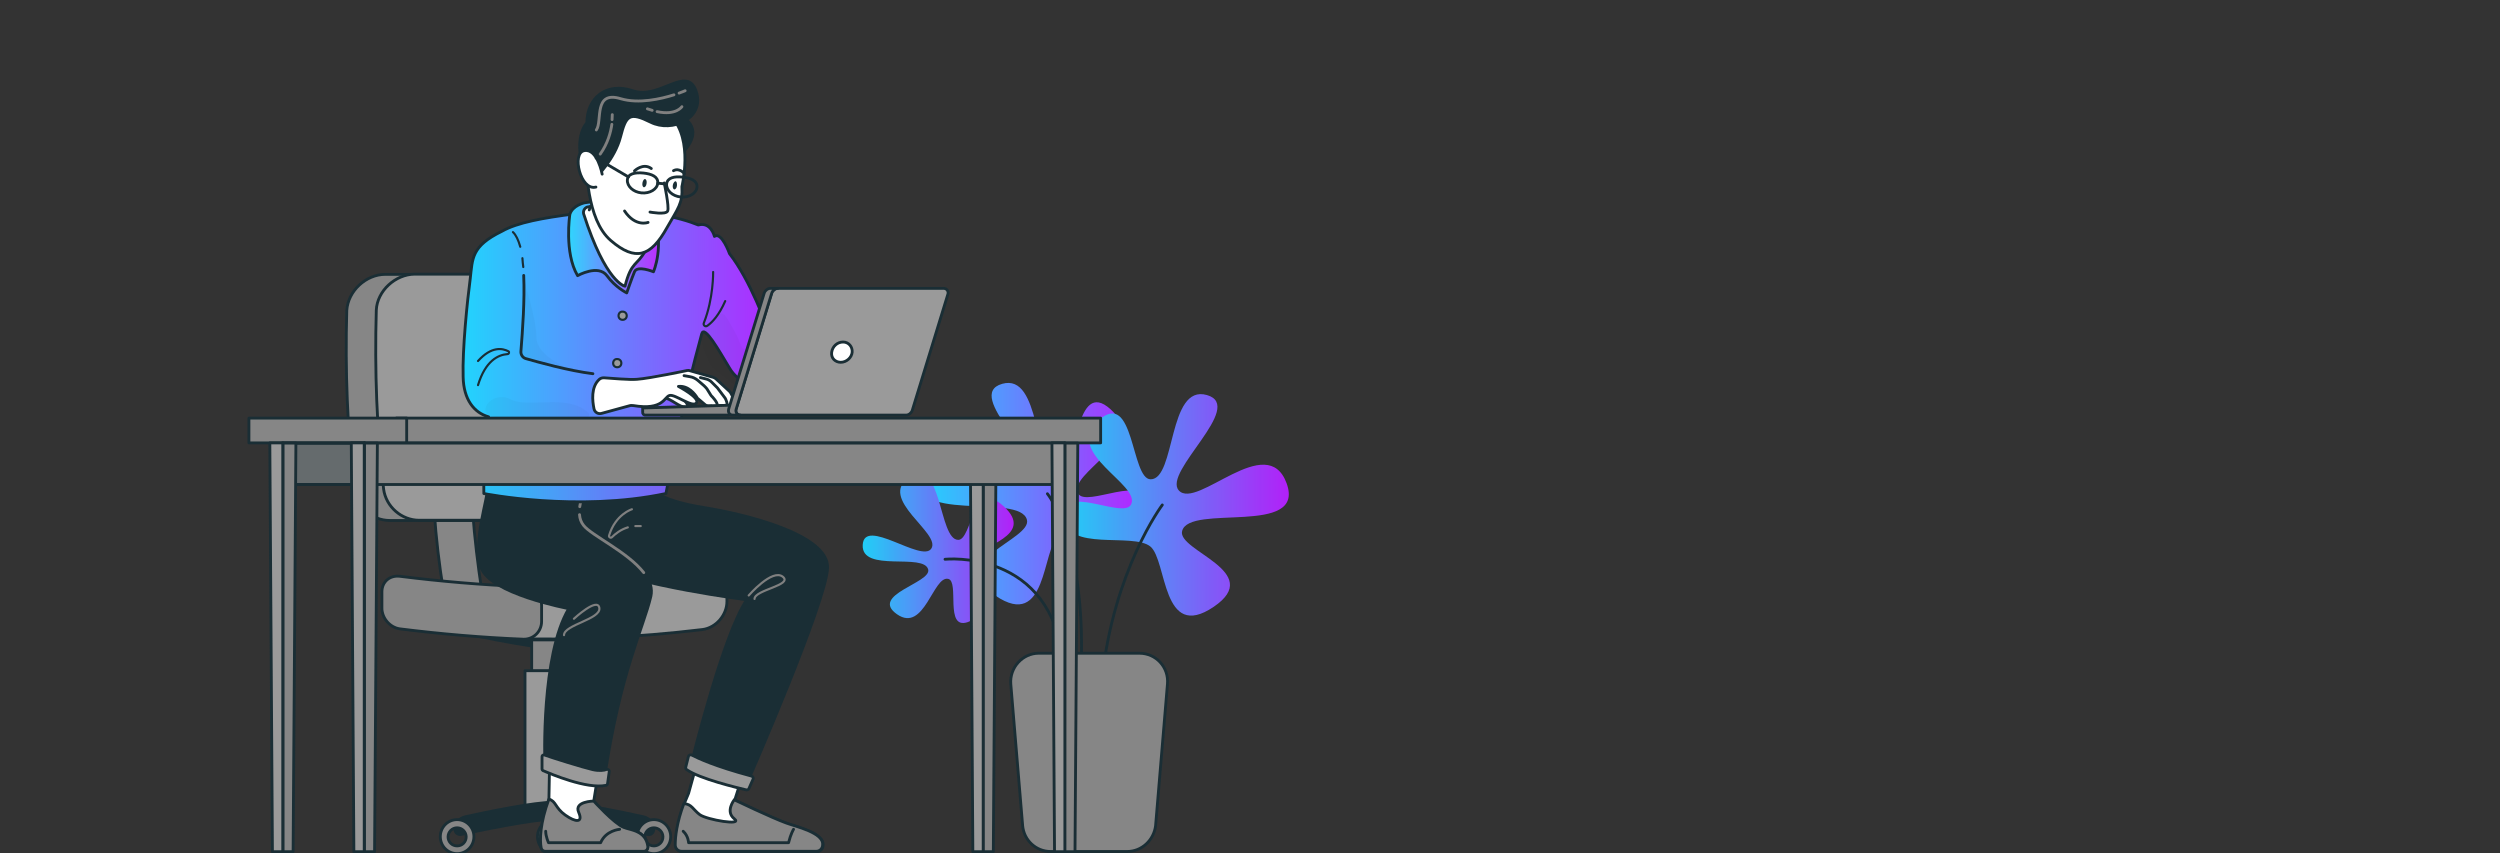 <?xml version="1.0" encoding="utf-8"?>
<!-- Generator: Adobe Illustrator 27.0.0, SVG Export Plug-In . SVG Version: 6.00 Build 0)  -->
<svg version="1.1" id="Слой_1" xmlns="http://www.w3.org/2000/svg" xmlns:xlink="http://www.w3.org/1999/xlink" x="0px" y="0px"
	 viewBox="0 0 1160 396" style="enable-background:new 0 0 1160 396;" xml:space="preserve">
<rect x="0" y="0" width="1160" height="396" fill="#333333" stroke="none"/>
<style type="text/css">
	.st0{fill:url(#SVGID_1_);}
	.st1{fill:none;stroke:#1A2E35;stroke-width:1.33;stroke-linecap:round;stroke-linejoin:round;}
	.st2{fill:url(#SVGID_00000057108277435964872610000009927034470975511485_);}
	.st3{opacity:0.3;}
	.st4{opacity:0.3;enable-background:new    ;}
	.st5{fill:url(#SVGID_00000069399363683626569210000007476330010382203803_);}
	.st6{fill:#868686;}
	.st7{fill:#1A2E35;}
	.st8{fill:#868686;stroke:#1A2E35;stroke-width:1.33;stroke-linecap:round;stroke-linejoin:round;}
	.st9{fill:#9A9A9A;stroke:#1A2E35;stroke-width:1.33;stroke-linecap:round;stroke-linejoin:round;}
	.st10{fill:#9A9A9A;}
	.st11{fill:#FFFFFF;}
	.st12{fill:none;stroke:#808080;stroke-linecap:round;stroke-linejoin:round;}
	.st13{fill:none;stroke:#808080;stroke-width:1.33;stroke-linecap:round;stroke-linejoin:round;}
	.st14{fill:url(#SVGID_00000023267399455078183870000001913816417068600453_);}
	.st15{fill:none;stroke:#1A2E35;stroke-linecap:round;stroke-linejoin:round;}
	.st16{fill:url(#SVGID_00000114784792319563964230000008518250402999731858_);}
	.st17{opacity:0.4;}
	.st18{opacity:0.4;fill:#FFFFFF;enable-background:new    ;}
	
		.st19{opacity:0.3;fill:#1A2E35;stroke:#1A2E35;stroke-width:1.33;stroke-linecap:round;stroke-linejoin:round;enable-background:new    ;}
	.st20{fill:none;stroke:#1A2E35;stroke-width:1.33;stroke-miterlimit:10;}
</style>
<linearGradient id="SVGID_1_" gradientUnits="userSpaceOnUse" x1="426.969" y1="747.102" x2="531.505" y2="747.102" gradientTransform="matrix(1 0 0 1 0 -518)">
	<stop  offset="0" style="stop-color:#21D4FD"/>
	<stop  offset="1" style="stop-color:#B721FF"/>
</linearGradient>
<path class="st0" d="M491.2,248.4c-7.8,6.5-5.2,44.3-29.3,28c-24.1-16.3,17-26,14.6-35.2c-3.3-12.9-57.5,2.7-48.5-22.1
	s41.6,12.4,50,3.3c7.8-8.5-31.2-39.1-13-44.3c18.2-5.2,14.4,39.1,26.1,39.1c9.2,0,7.5-42.4,24.2-27.3c16.8,15.1-19.9,29.7-15.1,39
	c3.6,7.1,32.6-10.4,31.2,5.9C530.1,251.2,499.4,241.5,491.2,248.4L491.2,248.4z"/>
<path class="st1" d="M486,229.1c0,0,17.6,21.3,15.7,79.4"/>
<linearGradient id="SVGID_00000152251453912255515940000005316221967004924346_" gradientUnits="userSpaceOnUse" x1="400.357" y1="772.316" x2="470.417" y2="772.316" gradientTransform="matrix(1 0 0 1 0 -518)">
	<stop  offset="0" style="stop-color:#21D4FD"/>
	<stop  offset="1" style="stop-color:#B721FF"/>
</linearGradient>
<path style="fill:url(#SVGID_00000152251453912255515940000005316221967004924346_);" d="M451.7,259.2c3.1-6.3,28.9-10.5,14.1-24.2
	c-14.7-13.6-14.7,15.6-21.2,15.5c-9.2-0.1-7.4-39.1-22.6-29.1s15,26,10.1,33.2c-4.5,6.6-31.2-14.9-31.8-1.7
	c-0.6,13,28.5,3.4,30.4,11.4c1.4,6.2-27.3,11.7-14.5,20.7c12.7,8.9,16.8-18.1,23.8-16.4c5.3,1.3-1.8,23.6,8.9,20.1
	C459.7,285.2,448.5,265.8,451.7,259.2L451.7,259.2z"/>
<g class="st3">
	<g class="st3">
		<path class="st4" d="M451.7,259.2c3.1-6.3,28.9-10.5,14.1-24.2c-14.7-13.6-14.7,15.6-21.2,15.5c-9.2-0.1-7.4-39.1-22.6-29.1
			s15,26,10.1,33.2c-4.5,6.6-31.2-14.9-31.8-1.7c-0.6,13,28.5,3.4,30.4,11.4c1.4,6.2-27.3,11.7-14.5,20.7
			c12.7,8.9,16.8-18.1,23.8-16.4c5.3,1.3-1.8,23.6,8.9,20.1C459.7,285,448.5,265.8,451.7,259.2L451.7,259.2z"/>
	</g>
</g>
<path class="st1" d="M438.5,259.5c0,0,49.9-5.2,54.9,48.8"/>
<linearGradient id="SVGID_00000142166527401812272220000013968344088452902078_" gradientUnits="userSpaceOnUse" x1="493.427" y1="752.296" x2="597.963" y2="752.296" gradientTransform="matrix(1 0 0 1 0 -518)">
	<stop  offset="0" style="stop-color:#21D4FD"/>
	<stop  offset="1" style="stop-color:#B721FF"/>
</linearGradient>
<path style="fill:url(#SVGID_00000142166527401812272220000013968344088452902078_);" d="M533.8,253.6c7.8,6.5,5.2,44.3,29.3,28
	c24.1-16.3-17-26-14.6-35.2c3.3-12.9,57.5,2.7,48.5-22.1c-9-24.8-41.6,12.4-50,3.3c-7.8-8.5,31.2-39.1,13-44.3
	c-18.2-5.2-14.4,39.1-26.1,39.1c-9.2,0-7.5-42.4-24.2-27.3c-16.8,15,19.9,29.7,15.1,39c-3.6,7.1-32.6-10.4-31.2,5.9
	C494.8,256.3,525.6,246.9,533.8,253.6L533.8,253.6z"/>
<g class="st3">
	<g class="st3">
		<path class="st4" d="M533.8,253.6c7.8,6.5,5.2,44.3,29.3,28c24.1-16.3-17-26-14.6-35.2c3.3-12.9,57.5,2.7,48.5-22.1
			c-9-24.8-41.6,12.4-50,3.3c-7.8-8.5,31.2-39.1,13-44.3c-18.2-5.2-14.4,39.1-26.1,39.1c-9.2,0-7.5-42.4-24.2-27.3
			c-16.8,15,19.9,29.7,15.1,39c-3.6,7.1-32.6-10.4-31.2,5.9C494.8,256.3,525.6,246.9,533.8,253.6L533.8,253.6z"/>
	</g>
</g>
<path class="st1" d="M539.3,234.3c0,0-22.8,30.4-28,81.3"/>
<path class="st6" d="M523,395.1h-35.5c-6.8,0-12.4-5.2-13-12l-5.5-65.7c-0.6-7.6,5.4-14.3,13-14.3h46.7c7.7,0,13.7,6.5,13,14.3
	l-5.5,65.7C535.4,389.8,529.8,395.1,523,395.1L523,395.1z"/>
<path class="st1" d="M523,395.1h-35.5c-6.8,0-12.4-5.2-13-12l-5.5-65.7c-0.6-7.6,5.4-14.3,13-14.3h46.7c7.7,0,13.7,6.5,13,14.3
	l-5.5,65.7C535.4,389.8,529.8,395.1,523,395.1L523,395.1z"/>
<path class="st7" d="M257.2,300.7c11.8,0,46.2-7.7,46.2-7.7h-92.3C211.1,292.9,245.4,300.7,257.2,300.7L257.2,300.7z"/>
<path class="st1" d="M257.2,300.7c11.8,0,46.2-7.7,46.2-7.7h-92.3C211.1,292.9,245.4,300.7,257.2,300.7L257.2,300.7z"/>
<path class="st8" d="M246.7,311.4h21.1v-14.5h-21.1V311.4z"/>
<path class="st9" d="M243.6,373.7H271v-62.5h-27.4C243.6,311.4,243.6,373.7,243.6,373.7z"/>
<path class="st6" d="M205.8,274.4h17.8c-1.9-12.3-3.4-24.8-4.3-37.2h-17.8C202.3,249.6,203.8,262.2,205.8,274.4z"/>
<path class="st1" d="M205.8,274.4h17.8c-1.9-12.3-3.4-24.8-4.3-37.2h-17.8C202.3,249.6,203.8,262.2,205.8,274.4z"/>
<path class="st6" d="M178.8,127.3h76.7c9,0,15,7.6,13.1,16.7c-4.9,27.7-7.8,55.1-8.8,83.1c-0.1,8.1-6.3,14.4-14.5,14.4h-64.5
	c-8.1,0-15.4-6.3-16.5-14.4c-3.1-27.8-4.2-55.2-3.4-83.1C161.5,135,169.8,127.3,178.8,127.3L178.8,127.3z"/>
<path class="st1" d="M178.8,127.3h76.7c9,0,15,7.6,13.1,16.7c-4.9,27.7-7.8,55.1-8.8,83.1c-0.1,8.1-6.3,14.4-14.5,14.4h-64.5
	c-8.1,0-15.4-6.3-16.5-14.4c-3.1-27.8-4.2-55.2-3.4-83.1C161.5,135,169.8,127.3,178.8,127.3L178.8,127.3z"/>
<path class="st10" d="M174.6,143.9c-0.8,28,0.2,55.3,3.4,83.1c1.1,8.1,8.3,14.4,16.5,14.4h51c8.2,0,14.4-6.3,14.5-14.4
	c1-28.1,3.9-55.4,8.8-83.1c1.7-8.9-4.2-16.7-13.1-16.7h-63.3C183.4,127.3,175,135,174.6,143.9z"/>
<path class="st1" d="M174.6,143.9c-0.8,28,0.2,55.3,3.4,83.1c1.1,8.1,8.3,14.4,16.5,14.4h51c8.2,0,14.4-6.3,14.5-14.4
	c1-28.1,3.9-55.4,8.8-83.1c1.7-8.9-4.2-16.7-13.1-16.7h-63.3C183.4,127.3,175,135,174.6,143.9z"/>
<path class="st7" d="M211.1,384.9c0,1.4,1.3,2.5,2.8,2.3c8.4-1.8,33.5-7.1,43.3-7.1c9.8,0,35,5.3,43.3,7.1c1.4,0.4,2.8-0.7,2.8-2.3
	c0-2.9-1.9-5.3-4.7-5.9c-9.8-2.2-32.2-6.8-41.4-6.8c-9.2,0-31.6,4.6-41.4,6.8C213.1,379.6,211.1,382.1,211.1,384.9L211.1,384.9z"/>
<path class="st1" d="M211.1,384.9c0,1.4,1.3,2.5,2.8,2.3c8.4-1.8,33.5-7.1,43.3-7.1c9.8,0,35,5.3,43.3,7.1c1.4,0.4,2.8-0.7,2.8-2.3
	c0-2.9-1.9-5.3-4.7-5.9c-9.8-2.2-32.2-6.8-41.4-6.8c-9.2,0-31.6,4.6-41.4,6.8C213.1,379.6,211.1,382.1,211.1,384.9L211.1,384.9z"/>
<path class="st6" d="M303.4,392.5c2.4,0,4.2-1.9,4.2-4.2c0-2.3-1.9-4.2-4.2-4.2s-4.2,1.9-4.2,4.2C299.2,390.6,301,392.5,303.4,392.5
	z M303.4,380.3c4.3,0,7.8,3.5,7.8,7.9s-3.5,7.9-7.8,7.9c-4.3,0-7.8-3.5-7.8-7.9S299.1,380.3,303.4,380.3z"/>
<path class="st1" d="M303.4,392.5c2.4,0,4.2-1.9,4.2-4.2c0-2.3-1.9-4.2-4.2-4.2s-4.2,1.9-4.2,4.2C299.2,390.6,301,392.5,303.4,392.5
	z M303.4,380.3c4.3,0,7.8,3.5,7.8,7.9s-3.5,7.9-7.8,7.9c-4.3,0-7.8-3.5-7.8-7.9S299.1,380.3,303.4,380.3z"/>
<path class="st6" d="M257.2,392.5c2.4,0,4.2-1.9,4.2-4.2c0-2.3-1.9-4.2-4.2-4.2s-4.2,1.9-4.2,4.2C253,390.6,254.9,392.5,257.2,392.5
	z M257.2,380.3c4.3,0,7.8,3.5,7.8,7.9s-3.5,7.9-7.8,7.9s-7.8-3.5-7.8-7.9S252.9,380.3,257.2,380.3z"/>
<path class="st1" d="M257.2,392.5c2.4,0,4.2-1.9,4.2-4.2c0-2.3-1.9-4.2-4.2-4.2s-4.2,1.9-4.2,4.2C253,390.6,254.9,392.5,257.2,392.5
	z M257.2,380.3c4.3,0,7.8,3.5,7.8,7.9s-3.5,7.9-7.8,7.9s-7.8-3.5-7.8-7.9S252.9,380.3,257.2,380.3z"/>
<path class="st6" d="M212.1,392.5c2.4,0,4.2-1.9,4.2-4.2c0-2.3-1.9-4.2-4.2-4.2c-2.3,0-4.2,1.9-4.2,4.2
	C207.9,390.6,209.7,392.5,212.1,392.5z M212.1,380.3c4.3,0,7.8,3.5,7.8,7.9s-3.5,7.9-7.8,7.9c-4.3,0-7.8-3.5-7.8-7.9
	S207.8,380.3,212.1,380.3z"/>
<path class="st1" d="M212.1,392.5c2.4,0,4.2-1.9,4.2-4.2c0-2.3-1.9-4.2-4.2-4.2c-2.3,0-4.2,1.9-4.2,4.2
	C207.9,390.6,209.7,392.5,212.1,392.5z M212.1,380.3c4.3,0,7.8,3.5,7.8,7.9s-3.5,7.9-7.8,7.9c-4.3,0-7.8-3.5-7.8-7.9
	S207.8,380.3,212.1,380.3z"/>
<path class="st10" d="M233.9,272c31,1,61.4-0.4,92.1-4.1c6.3-0.8,11.3,3.5,11.3,9.8v1.4c0,6.3-5.1,12.2-11.3,13
	c-30.9,3.7-61.1,5.1-92.1,4.1L233.9,272L233.9,272z"/>
<path class="st1" d="M233.9,272c31,1,61.4-0.4,92.1-4.1c6.3-0.8,11.3,3.5,11.3,9.8v1.4c0,6.3-5.1,12.2-11.3,13
	c-30.9,3.7-61.1,5.1-92.1,4.1L233.9,272L233.9,272z"/>
<path class="st6" d="M185.6,291.8c19.1,2.4,38.1,4,57.3,4.8c4.7,0.1,8.4-3.6,8.4-8.3v-7.4c0-4.7-3.9-8.6-8.4-8.7
	c-19.2-0.8-38.2-2.4-57.3-4.8c-4.7-0.6-8.4,2.5-8.4,7.2v7.4C177.1,286.7,180.9,291.2,185.6,291.8L185.6,291.8z"/>
<path class="st1" d="M185.6,291.8c19.1,2.4,38.1,4,57.3,4.8c4.7,0.1,8.4-3.6,8.4-8.3v-7.4c0-4.7-3.9-8.6-8.4-8.7
	c-19.2-0.8-38.2-2.4-57.3-4.8c-4.7-0.6-8.4,2.5-8.4,7.2v7.4C177.1,286.7,180.9,291.2,185.6,291.8L185.6,291.8z"/>
<path class="st11" d="M313.5,392.1c0.1-4.3,1-12.9,6-24l6.6-23.8l20.6,8.8l-5.8,18.2c0,0,17.7,8.5,24.2,10.8
	c4.3,1.6,17.4,4.5,16.8,10.1c0,1.7-1.3,3-3,3h-62.4C314.7,395.1,313.4,393.6,313.5,392.1L313.5,392.1z"/>
<path class="st1" d="M313.5,392.1c0.1-4.3,1-12.9,6-24l6.6-23.8l20.6,8.8l-5.8,18.2c0,0,17.7,8.5,24.2,10.8
	c4.3,1.6,17.4,4.5,16.8,10.1c0,1.7-1.3,3-3,3h-62.4C314.7,395.1,313.4,393.6,313.5,392.1L313.5,392.1z"/>
<path class="st6" d="M324.7,378c3.3,2.4,20.4,5.3,16,1.9c-4.3-3.4,0-8.8,0-8.8s17.7,8.5,24.2,10.8c4.3,1.6,17.4,4.5,16.8,10.1
	c0,1.7-1.3,3-3,3h-62.4c-1.7,0-3-1.3-3-3c0-3.6,0.7-10.4,4-19.1C320.9,373,321.6,375.7,324.7,378L324.7,378z"/>
<path class="st1" d="M324.7,378c3.3,2.4,20.4,5.3,16,1.9c-4.3-3.4,0-8.8,0-8.8s17.7,8.5,24.2,10.8c4.3,1.6,17.4,4.5,16.8,10.1
	c0,1.7-1.3,3-3,3h-62.4c-1.7,0-3-1.3-3-3c0-3.6,0.7-10.4,4-19.1C320.9,373,321.6,375.7,324.7,378L324.7,378z"/>
<path class="st11" d="M298.6,395.1H253c-1,0-1.7-0.6-1.9-1.6c-0.7-3.6-0.5-11.7,3.6-22.6l0.4-21.9l23.4,4l-3,18.7
	c0,0,9.4,10.4,13.9,12.2c3.1,1.3,10.3,1.4,11.2,8.9C300.6,394,299.8,395.1,298.6,395.1L298.6,395.1z"/>
<path class="st1" d="M298.6,395.1H253c-1,0-1.7-0.6-1.9-1.6c-0.7-3.6-0.5-11.7,3.6-22.6l0.4-21.9l23.4,4l-3,18.7
	c0,0,9.4,10.4,13.9,12.2c3.1,1.3,10.3,1.4,11.2,8.9C300.6,394,299.8,395.1,298.6,395.1L298.6,395.1z"/>
<path class="st6" d="M262.3,378.2c4.8,3.4,8.4,3.7,6.2-1.3c-2.3-5.1,7-5.2,7-5.2s9.4,10.4,13.9,12.2c3.1,1.3,10.3,1.4,11.2,8.9
	c0.1,1.2-0.7,2.2-1.9,2.2h-45.7c-1,0-1.7-0.7-1.9-1.6c-0.7-3.6-0.5-11.7,3.6-22.6C258.1,371.8,257.5,374.8,262.3,378.2L262.3,378.2z
	"/>
<path class="st1" d="M262.3,378.2c4.8,3.4,8.4,3.7,6.2-1.3c-2.3-5.1,7-5.2,7-5.2s9.4,10.4,13.9,12.2c3.1,1.3,10.3,1.4,11.2,8.9
	c0.1,1.2-0.7,2.2-1.9,2.2h-45.7c-1,0-1.7-0.7-1.9-1.6c-0.7-3.6-0.5-11.7,3.6-22.6C258.1,371.8,257.5,374.8,262.3,378.2L262.3,378.2z
	"/>
<path class="st7" d="M303.2,227.8c0,0,4.6,4.7,23.4,7.7c18.8,3,57.8,12.4,57.4,27.9s-36.4,97.8-36.4,97.8s-18-3.4-26.4-8.6
	c0,0,14.5-58.8,25.3-74.3c0,0-48.7-6-75.7-17.2s-11.1-36.6-11.1-36.6L303.2,227.8L303.2,227.8z"/>
<path class="st1" d="M303.2,227.8c0,0,4.6,4.7,23.4,7.7c18.8,3,57.8,12.4,57.4,27.9s-36.4,97.8-36.4,97.8s-18-3.4-26.4-8.6
	c0,0,14.5-58.8,25.3-74.3c0,0-48.7-6-75.7-17.2s-11.1-36.6-11.1-36.6L303.2,227.8L303.2,227.8z"/>
<path class="st7" d="M272.5,225.6c0,0-6.9,11.6-1.7,18c5.2,6.4,34.5,18.5,31.2,33.1c-3.4,14.6-14.2,35.2-21.5,84.2
	c0,0-16.6-2.5-27.7-7.2c0,0-1.8-49.8,11.1-71.3c0,0-37-6.9-40.8-19.3c-3.7-12.4,3.3-31.5,3.4-38.3L272.5,225.6L272.5,225.6z"/>
<path class="st1" d="M272.5,225.6c0,0-6.9,11.6-1.7,18c5.2,6.4,34.5,18.5,31.2,33.1c-3.4,14.6-14.2,35.2-21.5,84.2
	c0,0-16.6-2.5-27.7-7.2c0,0-1.8-49.8,11.1-71.3c0,0-37-6.9-40.8-19.3c-3.7-12.4,3.3-31.5,3.4-38.3L272.5,225.6L272.5,225.6z"/>
<path class="st12" d="M294.8,244.1c0.8,0,1.7,0,2.5,0"/>
<path class="st12" d="M293.2,236.3c0,0-7.6,2.3-10.6,12.2c-0.2,0.7,0.7,1.3,1.3,0.8c1.6-1.6,4.1-3.6,7.4-4.6"/>
<path class="st12" d="M350.1,277.9c0-4.2,18-6.4,13.1-10.3s-15.8,8.7-15.8,8.7"/>
<path class="st12" d="M261.7,294.7c0-4.8,17.2-7.4,16.4-12.6c-0.8-5.2-11.8,5-11.8,5"/>
<path class="st10" d="M349.4,361.6l-1.9,4.3c-0.2,0.5-0.7,0.7-1.3,0.6c-4.1-1-21.5-5.1-27.6-9.4c-0.4-0.2-0.5-0.7-0.4-1.2l1.2-4.8
	c0.1-0.7,1-1.1,1.7-0.7c2.8,1.4,10.4,5.1,27.6,9.7C349.4,360.3,349.7,361,349.4,361.6L349.4,361.6z"/>
<path class="st1" d="M349.4,361.6l-1.9,4.3c-0.2,0.5-0.7,0.7-1.3,0.6c-4.1-1-21.5-5.1-27.6-9.4c-0.4-0.2-0.5-0.7-0.4-1.2l1.2-4.8
	c0.1-0.7,1-1.1,1.7-0.7c2.8,1.4,10.4,5.1,27.6,9.7C349.4,360.3,349.7,361,349.4,361.6L349.4,361.6z"/>
<path class="st10" d="M282.7,358c0.1-0.6-0.5-1.2-1.2-1c-1.2,0.5-3.4,0.8-6.5,0.1c-4.7-1.1-18.5-5.4-22.4-6.8
	c-0.6-0.1-1.1,0.2-1.1,0.8v5.7c0,0.4,0.2,0.6,0.5,0.8c3.3,1.4,20.3,8.7,29.2,6.8c0.4-0.1,0.6-0.4,0.7-0.7L282.7,358z"/>
<path class="st1" d="M282.7,358c0.1-0.6-0.5-1.2-1.2-1c-1.2,0.5-3.4,0.8-6.5,0.1c-4.7-1.1-18.5-5.4-22.4-6.8
	c-0.6-0.1-1.1,0.2-1.1,0.8v5.7c0,0.4,0.2,0.6,0.5,0.8c3.3,1.4,20.3,8.7,29.2,6.8c0.4-0.1,0.6-0.4,0.7-0.7L282.7,358z"/>
<path class="st13" d="M268.9,238.8c0.1,1.8,0.7,3.5,1.9,5c3.7,4.7,20.4,12.3,27.9,21.9"/>
<path class="st13" d="M269.6,232.2c-0.2,1-0.5,1.9-0.6,2.9"/>
<path class="st1" d="M368.2,384.8c0,0-1.3,2.1-2.3,6.2h-46.4c0,0-0.1-3.1-2.5-5.3"/>
<path class="st1" d="M287.5,384.8c0,0-6.4,0.5-8.8,6.2h-24.2c0,0-1.3-2.9-1.3-5.3"/>
<linearGradient id="SVGID_00000051379770769314311810000018110129993150545030_" gradientUnits="userSpaceOnUse" x1="214.721" y1="683.413" x2="364.735" y2="683.413" gradientTransform="matrix(1 0 0 1 0 -518)">
	<stop  offset="0" style="stop-color:#21D4FD"/>
	<stop  offset="1" style="stop-color:#B721FF"/>
</linearGradient>
<path style="fill:url(#SVGID_00000051379770769314311810000018110129993150545030_);" d="M325.6,154.9c-0.6,2.3-1.2,4.6-1.8,6.8
	c-6.4,23.2-14.8,67.3-14.8,67.3c-41.1,8.7-84.5,0-84.5,0c-0.2-9.7,1-22.3,2.2-35.6c-6.8-1.9-11.6-8.1-11.8-18.5
	c-0.4-12.6,1.9-35.2,3.3-45.7c1.1-9.3,0.4-14.9,14.7-21.9c7.2-4.1,19.2-6.2,33.9-8.1c28.9-3.9,49.8,2.1,57.2,5.2
	c5.9-1.6,7.5,5.3,7.5,5.3c3.3-2.4,7,8,7,8c9.5,12.2,17,32.6,19.5,40c0.5,1.6,1.6,3,2.9,4c6.8,5.2,3,11.5,3,11.5l-13.9,4.2
	c0,0-6.8,1.7-11.8-7.1C333.8,163,326.8,150.5,325.6,154.9L325.6,154.9z"/>
<g class="st3">
	<g class="st3">
		<path class="st4" d="M347.3,171.6c0,0,0.4-6.4,5.4-7.6c5.1-1.2-1.4-3-5.4-2.1c-4,1-3.1-2.5-6.5-8.3c-3.4-5.8-5.1-10.4-8.1-7
			c-2.9,3.4-5.9,3.7-7.1,8.5s4.8,15.3,4.8,15.3l9.6,7.5l4.8,2.8h7.2l2.5-6.3L347.3,171.6L347.3,171.6z"/>
	</g>
</g>
<path class="st1" d="M325.6,154.9c-0.6,2.3-1.2,4.6-1.8,6.8c-6.4,23.2-14.8,67.3-14.8,67.3c-41.1,8.7-84.5,0-84.5,0
	c-0.2-9.7,1-22.3,2.2-35.6c-6.8-1.9-11.6-8.1-11.8-18.5c-0.4-12.6,1.9-35.2,3.3-45.7c1.1-9.3,0.4-14.9,14.7-21.9
	c7.2-4.1,19.2-6.2,33.9-8.1c28.9-3.9,49.8,2.1,57.2,5.2c5.9-1.6,7.5,5.3,7.5,5.3c3.3-2.4,7,8,7,8c9.5,12.2,17,32.6,19.5,40
	c0.5,1.6,1.6,3,2.9,4c6.8,5.2,3,11.5,3,11.5l-13.9,4.2c0,0-6.8,1.7-11.8-7.1C333.8,163,326.8,150.5,325.6,154.9L325.6,154.9z"/>
<g class="st3">
	<g class="st3">
		<path class="st4" d="M224.4,229c-0.1-7,0.4-15.6,1.2-24.8c-1.4,19.6,39.4,25.7,40.6,15.1c1.3-10.6-39.7-26-17.4-20.7
			c19.4,4.7,57,0.2,66.3-1c-3.5,16.8-6.3,31.3-6.3,31.3C267.8,237.7,224.4,229,224.4,229L224.4,229z"/>
	</g>
</g>
<g class="st3">
	<g class="st3">
		<path class="st4" d="M243.1,130.4c0,0,5.8,17,5.8,26.1s16.3,15.1,16.4,15.1c-8.8-1.8-17.2-4.1-21.3-5.3c-1.4-0.5-2.4-1.8-2.3-3.3
			C242.5,153.7,243.3,141.3,243.1,130.4L243.1,130.4L243.1,130.4z"/>
	</g>
</g>
<path class="st15" d="M330.9,126.2c0,0,0.2,12.3-4.3,23.6c-0.5,1.1,0.7,2.1,1.7,1.3c2.2-1.6,5.3-4.8,8.2-11.4"/>
<path class="st15" d="M221.8,178.7c3.4-11.2,9.3-14.1,13.7-14.4c0.7,0,1-1,0.4-1.3c-2.7-1.4-7.8-2.5-14.1,4.5"/>
<path class="st10" d="M287,146.5c0,1.1,0.8,1.9,1.9,1.9c1.1,0,1.9-0.8,1.9-1.9s-0.8-1.9-1.9-1.9C287.8,144.5,287,145.4,287,146.5z"
	/>
<path class="st15" d="M287,146.5c0,1.1,0.8,1.9,1.9,1.9c1.1,0,1.9-0.8,1.9-1.9s-0.8-1.9-1.9-1.9C287.8,144.5,287,145.4,287,146.5z"
	/>
<path class="st10" d="M284.5,168.5c0,1.1,0.8,1.9,1.9,1.9c1.1,0,1.9-0.8,1.9-1.9s-0.8-1.9-1.9-1.9
	C285.3,166.5,284.5,167.4,284.5,168.5z"/>
<path class="st15" d="M284.5,168.5c0,1.1,0.8,1.9,1.9,1.9c1.1,0,1.9-0.8,1.9-1.9s-0.8-1.9-1.9-1.9
	C285.3,166.5,284.5,167.4,284.5,168.5z"/>
<path class="st10" d="M278,221.3c0,1.1,0.8,1.9,1.9,1.9c1.1,0,1.9-0.8,1.9-1.9c0-1.1-0.8-1.9-1.9-1.9
	C278.8,219.3,278,220.2,278,221.3z"/>
<path class="st1" d="M278,221.3c0,1.1,0.8,1.9,1.9,1.9c1.1,0,1.9-0.8,1.9-1.9c0-1.1-0.8-1.9-1.9-1.9
	C278.8,219.3,278,220.2,278,221.3z"/>
<path class="st11" d="M314.9,182.8c0,0,6.3,6,3.4,6.2c-3,0.1-6.8-4-10.3-4.5c-3.5-0.5,2.2-2.7,2.2-2.7L314.9,182.8L314.9,182.8z"/>
<path class="st1" d="M314.9,182.8c0,0,6.3,6,3.4,6.2c-3,0.1-6.8-4-10.3-4.5c-3.5-0.5,2.2-2.7,2.2-2.7L314.9,182.8L314.9,182.8z"/>
<path class="st11" d="M278.1,176c0.6-0.5,1.3-0.7,2.1-0.7c3.1,0.2,11.9,1,15.3,0.7c5.9-0.4,23.4-4.1,23.4-4.1c0.4-0.1,0.8,0,1.2,0.1
	l10.9,3.1c0.4,0.1,0.7,0.4,1.1,0.6l6.5,6c0.2,0.2,0.4,0.5,0.5,0.7l1.3,2.5c0.6,1.1,0.4,2.4-0.5,3.1l-10.9,0.4
	c-0.7,0-1.3-0.2-1.8-0.6l-3.3-2.8c-0.2-0.1-0.4-0.4-0.5-0.6c-0.8-1.3-3.9-5.6-8.6-5.1c0,0,10.3,5.4,8.3,7.7
	c-1.9,2.3-9.8-4.2-12.4-3.5c-2.5,0.6-2.8,7-16.8,4.7c-0.6-0.1-1.3-0.1-1.9,0.1l-12.8,3.5c-1.6,0.5-3.3-0.5-3.6-2.2
	C274.9,186.1,274.1,179.6,278.1,176L278.1,176z"/>
<path class="st1" d="M278.1,176c0.6-0.5,1.3-0.7,2.1-0.7c3.1,0.2,11.9,1,15.3,0.7c5.9-0.4,23.4-4.1,23.4-4.1c0.4-0.1,0.8,0,1.2,0.1
	l10.9,3.1c0.4,0.1,0.7,0.4,1.1,0.6l6.5,6c0.2,0.2,0.4,0.5,0.5,0.7l1.3,2.5c0.6,1.1,0.4,2.4-0.5,3.1l-10.9,0.4
	c-0.7,0-1.3-0.2-1.8-0.6l-3.3-2.8c-0.2-0.1-0.4-0.4-0.5-0.6c-0.8-1.3-3.9-5.6-8.6-5.1c0,0,10.3,5.4,8.3,7.7
	c-1.9,2.3-9.8-4.2-12.4-3.5c-2.5,0.6-2.8,7-16.8,4.7c-0.6-0.1-1.3-0.1-1.9,0.1l-12.8,3.5c-1.6,0.5-3.3-0.5-3.6-2.2
	C274.9,186.1,274.1,179.6,278.1,176L278.1,176z"/>
<path class="st11" d="M317.4,174.3l2.8,0.5c1.3,0.2,2.5,0.8,3.6,1.7l2.9,2.5c0.5,0.5,1,1,1.3,1.4l1.8,2.9c0.2,0.4,0.5,0.6,0.7,0.8
	c1.1,1.2,4.1,4.8,0.8,4.3"/>
<path class="st1" d="M317.4,174.3l2.8,0.5c1.3,0.2,2.5,0.8,3.6,1.7l2.9,2.5c0.5,0.5,1,1,1.3,1.4l1.8,2.9c0.2,0.4,0.5,0.6,0.7,0.8
	c1.1,1.2,4.1,4.8,0.8,4.3"/>
<path class="st11" d="M325,175.2l2.8,0.7c0.8,0.2,1.7,0.7,2.3,1.3l2.2,2.2c0.2,0.2,0.4,0.4,0.6,0.6l3.6,4.8c0,0,1.9,3.4,0,3.5"/>
<path class="st1" d="M325,175.2l2.8,0.7c0.8,0.2,1.7,0.7,2.3,1.3l2.2,2.2c0.2,0.2,0.4,0.4,0.6,0.6l3.6,4.8c0,0,1.9,3.4,0,3.5"/>
<path class="st1" d="M243,127.8c0.5,11.5-0.5,25.2-1.3,35.3c-0.1,1.4,0.8,2.9,2.3,3.3c5.7,1.6,19.7,5.6,31.1,7"/>
<path class="st15" d="M242.4,119.8c0.1,1.3,0.2,2.7,0.4,4.1"/>
<path class="st15" d="M238,107.7c1.4,1.3,2.5,3.6,3.4,6.8"/>
<path class="st11" d="M302.4,100.1c0,0-0.8-2.5-5.2-4c-4.3-1.4-19.4-3.7-27.1,0s7.1,24.3,7.1,24.3l6.9,9.5l6.2,4.6l2.8-8.2l3.5-3.6
	c0,0,7.6-6.3,7-12.4C302.9,103.8,302.4,100.1,302.4,100.1L302.4,100.1z"/>
<linearGradient id="SVGID_00000171680419434101396700000017493045537857923509_" gradientUnits="userSpaceOnUse" x1="263.836" y1="632.355" x2="305.519" y2="632.355" gradientTransform="matrix(1 0 0 1 0 -518)">
	<stop  offset="0" style="stop-color:#21D4FD"/>
	<stop  offset="1" style="stop-color:#B721FF"/>
</linearGradient>
<path style="fill:url(#SVGID_00000171680419434101396700000017493045537857923509_);" d="M270.8,99.2c10.3,32.1,19.2,33.6,19.2,33.6
	c3-11.8,5.5-9.2,9.6-16.7c3.3-5.9,2.2-13.4,1.6-16.2c-0.1-0.7-0.6-1.2-1.2-1.6c-10.1-5.2-22.6-3.3-27.6-2.2
	C271.2,96.6,270.5,97.9,270.8,99.2L270.8,99.2z M264.4,99.5c1.2-4.2,6.8-5.4,6.8-5.4c26.4-4.5,32,5.1,32,5.1c5.3,15,0,26.9,0,26.9
	s-7.5-3.1-8.8,0s-3.6,9.8-3.6,9.8s-5.2-2.5-9.2-8c-4-5.4-13.6,0-13.6,0C261.7,117.2,264.4,99.5,264.4,99.5L264.4,99.5z"/>
<g class="st17">
	<g class="st17">
		<path class="st18" d="M270.8,99.2c10.3,32.1,19.2,33.6,19.2,33.6c3-11.8,5.5-9.2,9.6-16.7c3.3-5.9,2.2-13.4,1.6-16.2
			c-0.1-0.7-0.6-1.2-1.2-1.6c-10.1-5.2-22.6-3.3-27.6-2.2C271.2,96.6,270.5,97.9,270.8,99.2L270.8,99.2z M264.4,99.5
			c1.2-4.2,6.8-5.4,6.8-5.4c26.4-4.5,32,5.1,32,5.1c5.3,15,0,26.9,0,26.9s-7.5-3.1-8.8,0s-3.6,9.8-3.6,9.8s-5.2-2.5-9.2-8
			c-4-5.4-13.6,0-13.6,0C261.7,117.2,264.4,99.5,264.4,99.5L264.4,99.5z"/>
	</g>
</g>
<path class="st1" d="M270.8,99.2c10.3,32.1,19.2,33.6,19.2,33.6c3-11.8,5.5-9.2,9.6-16.7c3.3-5.9,2.2-13.4,1.6-16.2
	c-0.1-0.7-0.6-1.2-1.2-1.6c-10.1-5.2-22.6-3.3-27.6-2.2C271.2,96.6,270.5,97.9,270.8,99.2L270.8,99.2z M264.4,99.5
	c1.2-4.2,6.8-5.4,6.8-5.4c26.4-4.5,32,5.1,32,5.1c5.3,15,0,26.9,0,26.9s-7.5-3.1-8.8,0s-3.6,9.8-3.6,9.8s-5.2-2.5-9.2-8
	c-4-5.4-13.6,0-13.6,0C261.7,117.2,264.4,99.5,264.4,99.5L264.4,99.5L264.4,99.5z"/>
<path class="st7" d="M307.5,50.4c0,0,22.7,4.6,10.3,19.3C303.9,86.2,307.5,50.4,307.5,50.4z"/>
<path class="st1" d="M307.5,50.4c0,0,22.7,4.6,10.3,19.3C303.9,86.2,307.5,50.4,307.5,50.4z"/>
<path class="st11" d="M316.4,86.6c0,0,5.4-21.9-4.9-32.4c-10.3-10.5-21.5-12.7-29.8-7.5c-8.3,5.2-11.8,18-10.5,24.6
	c1.3,6.6,0.7,30.4,12.2,40.3c11.5,9.9,18.6,7.5,26.1-6C314.5,96.8,316.9,94.3,316.4,86.6z"/>
<path class="st1" d="M316.4,86.6c0,0,5.4-21.9-4.9-32.4c-10.3-10.5-21.5-12.7-29.8-7.5c-8.3,5.2-11.8,18-10.5,24.6
	c1.3,6.6,0.7,30.4,12.2,40.3c11.5,9.9,18.6,7.5,26.1-6C314.5,96.8,316.9,94.3,316.4,86.6z"/>
<path class="st7" d="M276.6,82.3c0,0,8.7-8.6,11.3-18.7s4.1-11.8,14-6.9c9.9,5,25.2-1.7,21.2-14.1c-4.2-13-17.1,3.9-29.5-0.5
	c-12.4-4.2-21.3,3.5-21.3,14.9c0,0-7.5,7.2,0,26.2L276.6,82.3L276.6,82.3z"/>
<path class="st1" d="M276.6,82.3c0,0,8.7-8.6,11.3-18.7s4.1-11.8,14-6.9c9.9,5,25.2-1.7,21.2-14.1c-4.2-13-17.1,3.9-29.5-0.5
	c-12.4-4.2-21.3,3.5-21.3,14.9c0,0-7.5,7.2,0,26.2L276.6,82.3L276.6,82.3z"/>
<path class="st11" d="M279.4,80.8c0,0-2.2-12-8.3-10.9c-6,1.1-1.7,18.8,5.4,16.9"/>
<path class="st1" d="M279.4,80.8c0,0-2.2-12-8.3-10.9c-6,1.1-1.7,18.8,5.4,16.9"/>
<path class="st11" d="M308.2,84.9c0,0,2.4,11.1,1.6,13c-0.8,1.9-8.2,0.5-8.2,0.5"/>
<path class="st1" d="M308.2,84.9c0,0,2.4,11.1,1.6,13c-0.8,1.9-8.2,0.5-8.2,0.5"/>
<path class="st11" d="M300.7,103.2c0,0-5.8,2.3-10.9-5.3L300.7,103.2z"/>
<path class="st1" d="M300.7,103.2c0,0-5.8,2.3-10.9-5.3"/>
<path class="st7" d="M312.2,85.8c-0.2,1.1,0.1,1.9,0.6,2.1c0.5,0.1,1.2-0.6,1.3-1.7c0.1-1.1-0.1-1.9-0.6-2.1
	C313.1,84,312.4,84.8,312.2,85.8L312.2,85.8z"/>
<path class="st7" d="M298.1,84.8c-0.2,1.1,0.1,1.9,0.6,2.1c0.5,0.1,1.2-0.6,1.3-1.7c0.2-1.1-0.1-1.9-0.6-2.1
	C298.9,82.9,298.3,83.7,298.1,84.8L298.1,84.8z"/>
<path class="st1" d="M309.3,85.4c-0.2,2.9,2.7,5.6,6.5,6c3.9,0.4,7.4-1.7,7.6-4.6s-2.8-4.2-6.6-4.6
	C312.8,81.7,309.6,82.5,309.3,85.4L309.3,85.4z"/>
<path class="st1" d="M291.1,83.5c-0.2,2.9,2.7,5.6,6.5,6c3.9,0.4,7.4-1.7,7.6-4.6c0.2-2.9-2.8-4.2-6.6-4.6
	C294.6,79.9,291.3,80.6,291.1,83.5L291.1,83.5z"/>
<path class="st11" d="M309.3,85.4l-4.1-0.4L309.3,85.4z"/>
<path class="st1" d="M309.3,85.4l-4.1-0.4"/>
<path class="st11" d="M291.6,82.1l-15-8.8L291.6,82.1z"/>
<path class="st1" d="M291.6,82.1l-15-8.8"/>
<path class="st11" d="M274.1,95.7l-0.7,1.7L274.1,95.7z"/>
<path class="st1" d="M274.1,95.7l-0.7,1.7"/>
<path class="st11" d="M317.6,80.6c0,0-2.3-2.9-5.1-1.4L317.6,80.6z"/>
<path class="st1" d="M317.6,80.6c0,0-2.3-2.9-5.1-1.4"/>
<path class="st11" d="M294.4,79.3c0,0,4-3.9,7.8-1.1L294.4,79.3z"/>
<path class="st1" d="M294.4,79.3c0,0,4-3.9,7.8-1.1"/>
<path class="st13" d="M312.7,44c-6,1.9-16.3,4.3-24.7,1.8c-12.8-3.9-8.4,10.5-11.3,14.5"/>
<path class="st13" d="M317.9,42.1c0,0-1.1,0.5-2.8,1.1"/>
<path class="st13" d="M302.6,51.2c-0.7-0.2-1.4-0.5-2.2-0.7"/>
<path class="st13" d="M316.4,49.5c0,0-2.7,4.2-11.5,2.3"/>
<path class="st13" d="M283.9,57.7c-0.5,3.6-1.9,8.9-5.4,13.8"/>
<path class="st13" d="M284.1,53.2c0,0,0,0.8-0.1,2.3"/>
<g class="st3">
	<g class="st3">
		<path class="st4" d="M272.8,191.3c1.1,1,0.5,2.7-1,2.7c-8.7,0-32.1,0.1-41.2-0.5c-11.2-0.6-2.7-12.9,6.4-8.2
			C245.3,189.6,262.9,182.5,272.8,191.3z"/>
	</g>
</g>
<path class="st11" d="M370.7,179.3c0,0-5.3-14-18.5-11.8c-13.4,2.3-3.1,13.3,3.3,14.3C355.4,181.8,356.3,177.9,370.7,179.3
	L370.7,179.3z"/>
<path class="st1" d="M370.7,179.3c0,0-5.3-14-18.5-11.8c-13.4,2.3-3.1,13.3,3.3,14.3C355.4,181.8,356.3,177.9,370.7,179.3
	L370.7,179.3z"/>
<path class="st11" d="M381.8,187.2c1.7,1.7,5.9,1.9,3.1-1.9c-3.1-4.2-6.6-5.6-9-6.6c-6.3-2.8-8.7-2.3-14.4-3.5
	c-5.7-1.2-6.8,1.1-8.7,2.2c-4.7,2.5-5.8,3-7,5.6s-2.4,5.9,1.2,5.9c3.4,0,3.5-5.6,6.8-5.3c3.3,0.2,4.8,5.3,7.1,5.3h0.8
	c1.9,0,2.1-1.6,0.8-4.1s-2.4-4.8-2.4-4.8s2.8,1.3,4.3,4.6c1.6,3.3,1.8,4.7,4.7,4.7c2.9,0,2.7-2.2-0.1-6.8c0,0,2.5,1.4,4,4
	c1.4,2.5,2.2,2.4,4,2.4c2.4,0,2.2-4-2.1-6.5C374.8,182.4,375.8,181.1,381.8,187.2L381.8,187.2z"/>
<path class="st1" d="M381.8,187.2c1.7,1.7,5.9,1.9,3.1-1.9c-3.1-4.2-6.6-5.6-9-6.6c-6.3-2.8-8.7-2.3-14.4-3.5
	c-5.7-1.2-6.8,1.1-8.7,2.2c-4.7,2.5-5.8,3-7,5.6s-2.4,5.9,1.2,5.9c3.4,0,3.5-5.6,6.8-5.3c3.3,0.2,4.8,5.3,7.1,5.3h0.8
	c1.9,0,2.1-1.6,0.8-4.1s-2.4-4.8-2.4-4.8s2.8,1.3,4.3,4.6c1.6,3.3,1.8,4.7,4.7,4.7c2.9,0,2.7-2.2-0.1-6.8c0,0,2.5,1.4,4,4
	c1.4,2.5,2.2,2.4,4,2.4c2.4,0,2.2-4-2.1-6.5C374.8,182.4,375.8,181.1,381.8,187.2L381.8,187.2z"/>
<path class="st11" d="M365.3,177.8c0,0,1.7-0.1,2.7,2.8L365.3,177.8z"/>
<path class="st15" d="M365.3,177.8c0,0,1.7-0.1,2.7,2.8"/>
<path class="st6" d="M456.1,395.2h4.8l1.3-189.6h-6L456.1,395.2L456.1,395.2z"/>
<path class="st1" d="M456.1,395.2h4.8l1.3-189.6h-6L456.1,395.2L456.1,395.2z"/>
<path class="st10" d="M451.4,395.2h4.8V205.5h-6L451.4,395.2L451.4,395.2z"/>
<path class="st1" d="M451.4,395.2h4.8V205.5h-6L451.4,395.2L451.4,395.2z"/>
<path class="st8" d="M183.9,205.5h326.8V194H183.9L183.9,205.5L183.9,205.5z"/>
<path class="st8" d="M115.5,205.5h73.2V194h-73.2V205.5z"/>
<path class="st8" d="M169.1,224.8h325v-19.2h-325V224.8z"/>
<path class="st8" d="M169.1,224.8h-37.9v-19.2h37.9V224.8z"/>
<g>
	<path class="st19" d="M169.1,224.8h-37.9v-19.2h37.9V224.8z"/>
</g>
<path class="st20" d="M169.1,224.8h-37.9v-19.2h37.9V224.8z"/>
<path class="st6" d="M169.1,395.2h4.7l1.3-189.6h-6V395.2z"/>
<path class="st1" d="M169.1,395.2h4.7l1.3-189.6h-6V395.2z"/>
<path class="st10" d="M164.2,395.2h4.8V205.5h-6L164.2,395.2z"/>
<path class="st1" d="M164.2,395.2h4.8V205.5h-6L164.2,395.2z"/>
<path class="st6" d="M494,395.2h4.8l1.3-189.6h-6L494,395.2L494,395.2z"/>
<path class="st1" d="M494,395.2h4.8l1.3-189.6h-6L494,395.2L494,395.2z"/>
<path class="st10" d="M489.3,395.2h4.8V205.5h-6L489.3,395.2L489.3,395.2z"/>
<path class="st1" d="M489.3,395.2h4.8V205.5h-6L489.3,395.2L489.3,395.2z"/>
<path class="st6" d="M131.2,395.2h4.8l1.3-189.6h-6v189.6H131.2z"/>
<path class="st1" d="M131.2,395.2h4.8l1.3-189.6h-6v189.6H131.2z"/>
<path class="st10" d="M126.4,395.2h4.8V205.5h-6L126.4,395.2z"/>
<path class="st1" d="M126.4,395.2h4.8V205.5h-6L126.4,395.2z"/>
<path class="st6" d="M299.5,192.6h38.4c0.7,0,1.4-0.6,1.4-1.4V188l-41.1,1.3v1.9C298.1,192,298.7,192.7,299.5,192.6L299.5,192.6z"/>
<path class="st1" d="M299.5,192.6h38.4c0.7,0,1.4-0.6,1.4-1.4V188l-41.1,1.3v1.9C298.1,192,298.7,192.7,299.5,192.6L299.5,192.6z"/>
<path class="st10" d="M343.4,192.6h77.1c1.2,0,2.4-1,2.8-2.2l16.5-53.8c0.5-1.4-0.5-2.8-1.9-2.8h-77.1c-1.2,0-2.4,1-2.8,2.2
	l-16.5,53.8C341,191.4,342,192.6,343.4,192.6L343.4,192.6z"/>
<path class="st1" d="M343.4,192.6h77.1c1.2,0,2.4-1,2.8-2.2l16.5-53.8c0.5-1.4-0.5-2.8-1.9-2.8h-77.1c-1.2,0-2.4,1-2.8,2.2
	l-16.5,53.8C341,191.4,342,192.6,343.4,192.6L343.4,192.6z"/>
<path class="st6" d="M338.1,189.8l16.5-53.8c0.4-1.2,1.6-2.2,2.8-2.2h3.5c-1.2,0-2.4,1-2.8,2.2l-16.5,53.8c-0.5,1.4,0.5,2.8,1.9,2.8
	h-3.5C338.5,192.6,337.7,191.4,338.1,189.8z"/>
<path class="st1" d="M338.1,189.8l16.5-53.8c0.4-1.2,1.6-2.2,2.8-2.2h3.5c-1.2,0-2.4,1-2.8,2.2l-16.5,53.8c-0.5,1.4,0.5,2.8,1.9,2.8
	h-3.5C338.5,192.6,337.7,191.4,338.1,189.8z"/>
<path class="st11" d="M385.9,163.4c-0.4,2.7,1.6,4.7,4.2,4.7c2.7,0,5.1-2.2,5.3-4.7c0.2-2.5-1.6-4.7-4.2-4.7
	C388.5,158.7,386.3,160.7,385.9,163.4z"/>
<path class="st1" d="M385.9,163.4c-0.4,2.7,1.6,4.7,4.2,4.7c2.7,0,5.1-2.2,5.3-4.7c0.2-2.5-1.6-4.7-4.2-4.7
	C388.5,158.7,386.3,160.7,385.9,163.4z"/>
</svg>
